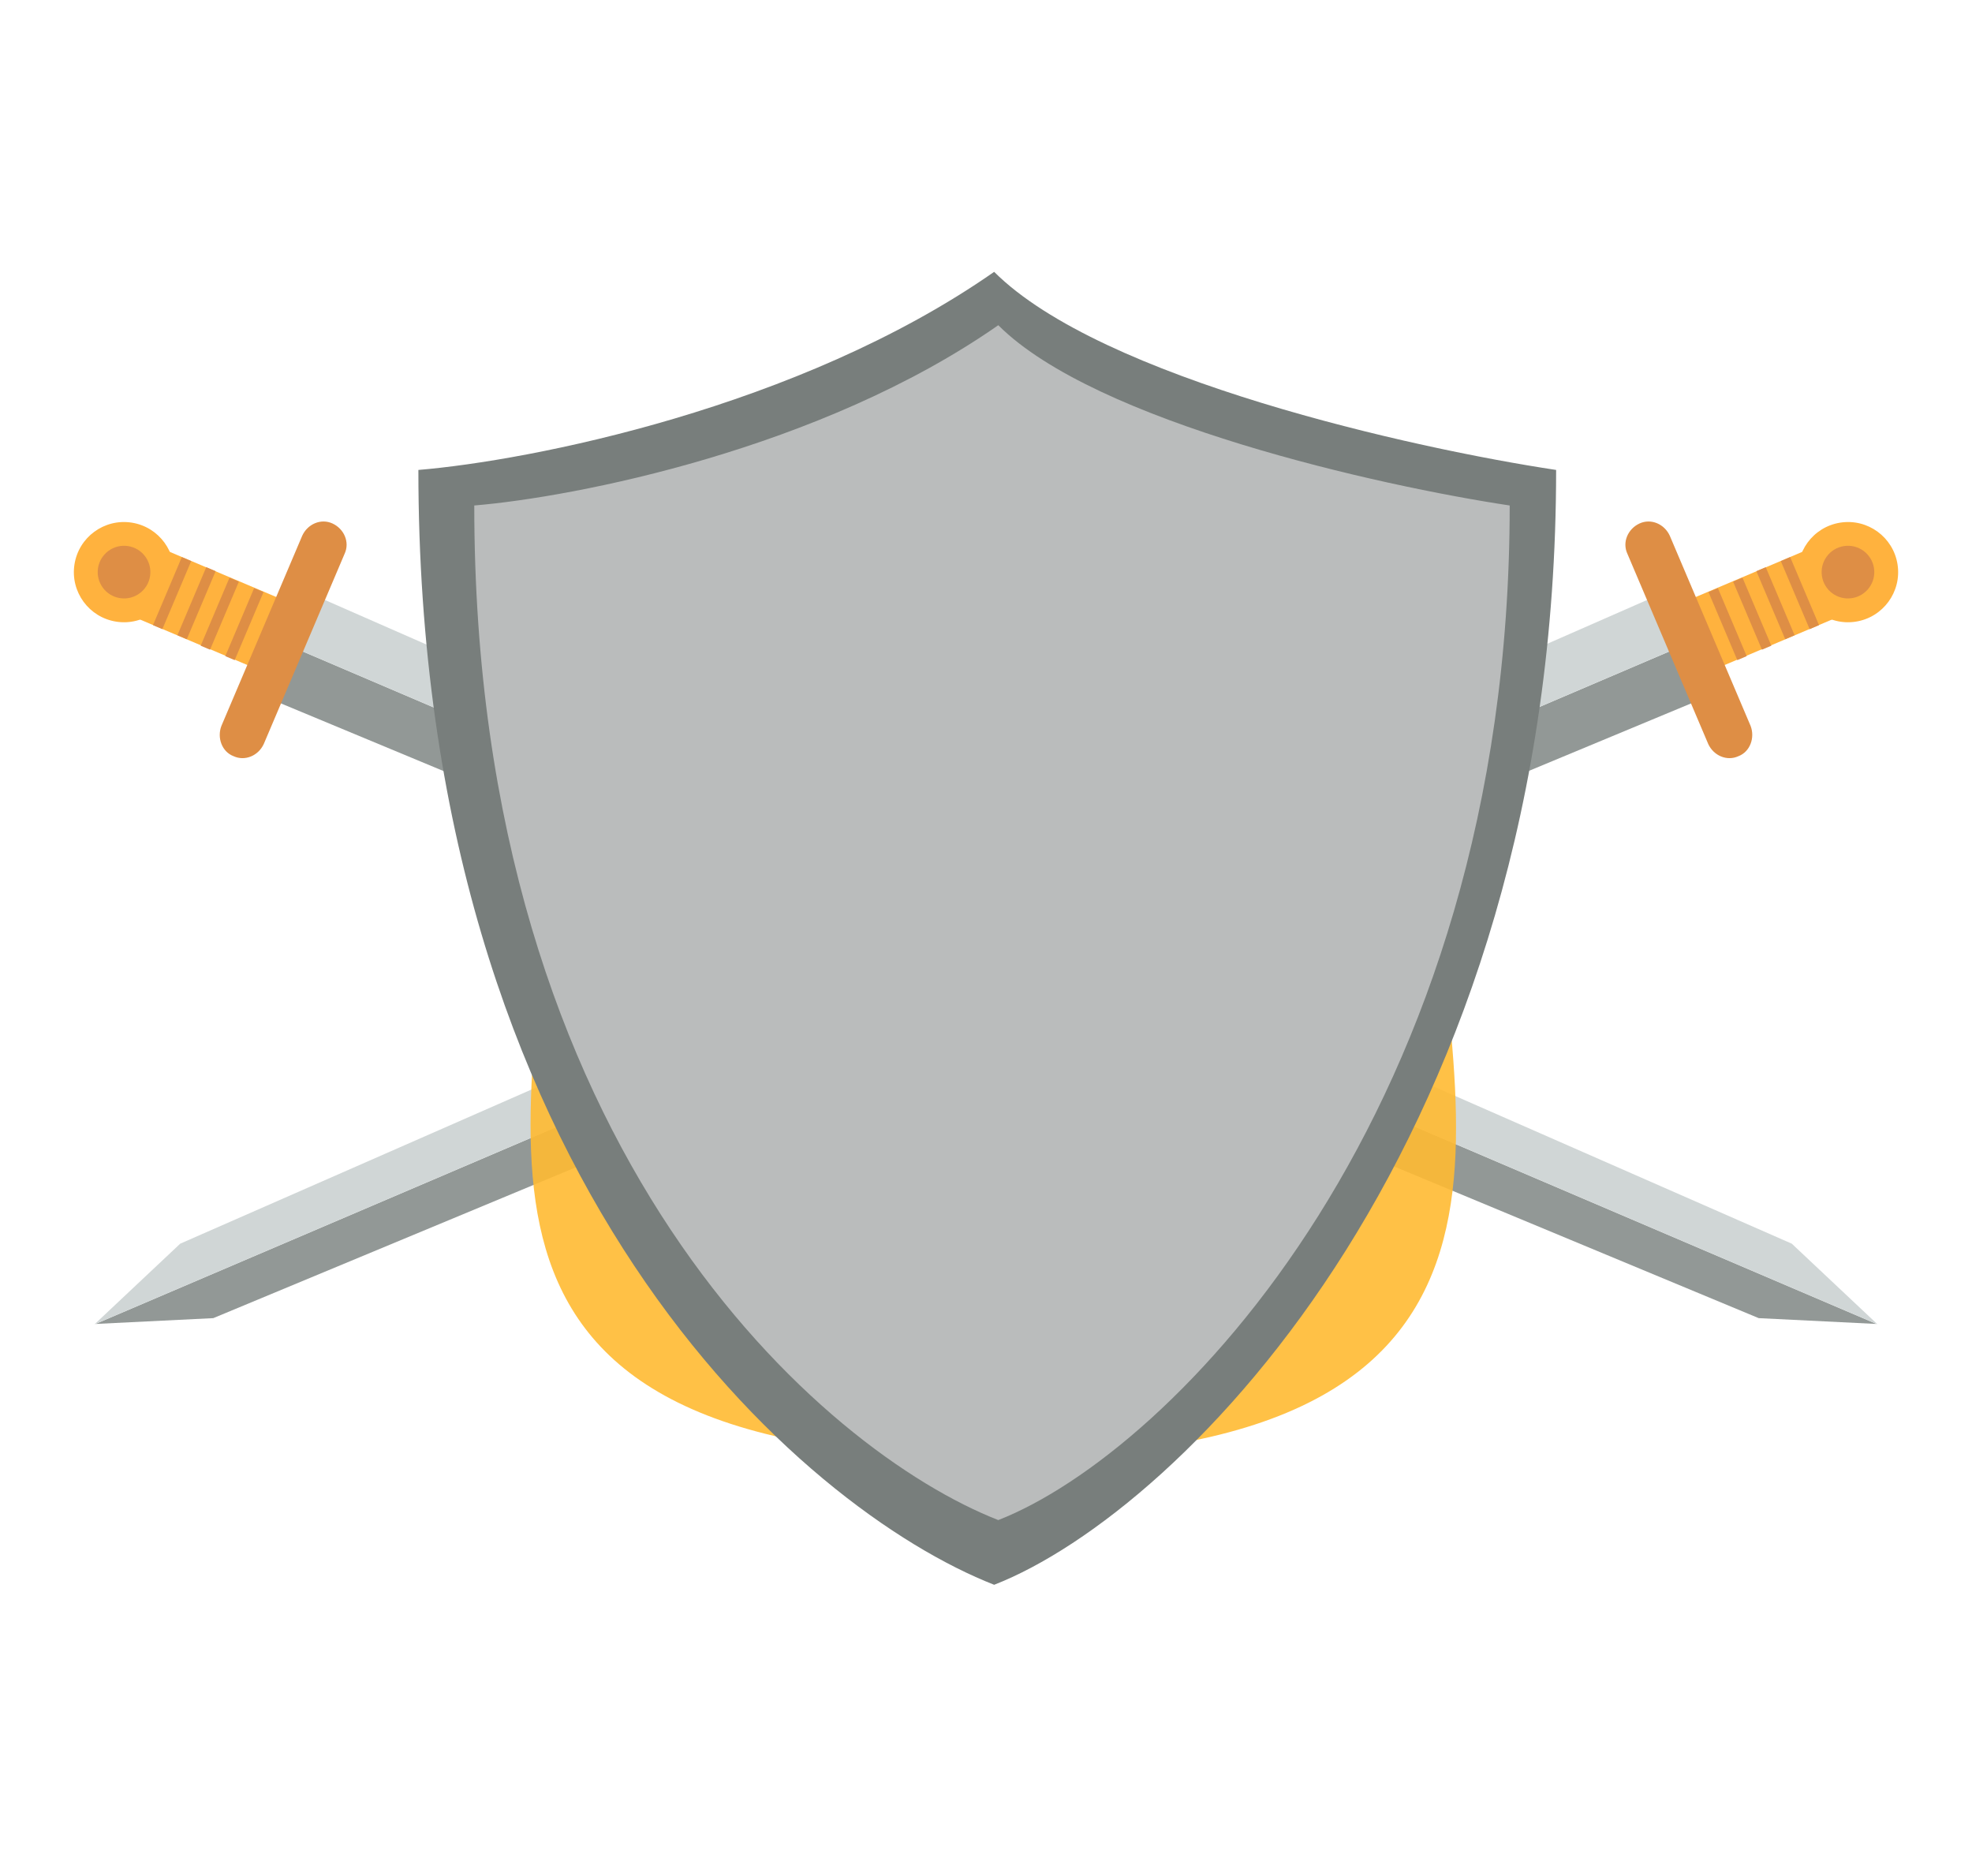 <svg width="740" height="704" viewBox="0 0 740 704" fill="none" xmlns="http://www.w3.org/2000/svg">
    <path d="M106.03 225.002L60.837 205.851L50.019 231.382L95.211 250.533L106.03 225.002Z" fill="#FFB23E"/>
    <path d="M659.962 494.574L103.542 263.148L111.811 243.683L704.143 496.753L659.962 494.574Z" fill="#929896"/>
    <path d="M672.373 466.636L704.555 496.909L111.859 243.682L119.096 223.876L672.373 466.636Z" fill="#D0D6D6"/>
    <path d="M83.076 272.378L113.425 200.972C115.428 196.629 120.424 194.412 124.767 196.415C129.109 198.418 131.326 203.415 129.323 207.757L98.974 279.164C96.972 283.507 91.975 285.724 87.632 283.721C83.239 282.042 81.397 276.771 83.076 272.378Z" fill="#DE8E45"/>
    <path d="M27.94 211.791C26.349 222.053 33.378 231.662 43.641 233.253C53.903 234.844 63.512 227.815 65.103 217.553C66.694 207.291 59.665 197.681 49.403 196.09C39.14 194.499 29.531 201.529 27.94 211.791Z" fill="#FFB23E"/>
    <path d="M98.885 222.153L95.364 220.661L84.545 246.192L88.066 247.684L98.885 222.153Z" fill="#DE8E45"/>
    <path d="M89.644 218.236L86.123 216.743L75.304 242.274L78.826 243.766L89.644 218.236Z" fill="#DE8E45"/>
    <path d="M80.915 214.301L77.394 212.809L66.575 238.34L70.096 239.832L80.915 214.301Z" fill="#DE8E45"/>
    <path d="M71.749 210.521L68.228 209.028L57.409 234.559L60.931 236.052L71.749 210.521Z" fill="#DE8E45"/>
    <path d="M36.783 213.145C35.947 218.537 39.641 223.586 45.033 224.422C50.425 225.258 55.474 221.565 56.31 216.173C57.146 210.781 53.453 205.732 48.061 204.896C42.669 204.06 37.619 207.753 36.783 213.145Z" fill="#DE8E45"/>
    <path d="M633.97 225.002L679.163 205.851L689.982 231.382L644.789 250.533L633.97 225.002Z" fill="#FFB23E"/>
    <path d="M80.038 494.574L636.458 263.148L628.189 243.683L35.858 496.753L80.038 494.574Z" fill="#929896"/>
    <path d="M67.627 466.636L35.446 496.909L628.142 243.682L620.905 223.876L67.627 466.636Z" fill="#D0D6D6"/>
    <path d="M656.925 272.378L626.576 200.972C624.573 196.629 619.576 194.412 615.234 196.415C610.891 198.418 608.674 203.415 610.677 207.757L641.026 279.164C643.029 283.507 648.026 285.724 652.368 283.721C656.761 282.042 658.603 276.771 656.925 272.378Z" fill="#DE8E45"/>
    <path d="M712.06 211.791C713.652 222.053 706.622 231.662 696.36 233.253C686.098 234.844 676.489 227.815 674.898 217.553C673.306 207.291 680.336 197.681 690.598 196.09C700.86 194.499 710.469 201.529 712.06 211.791Z" fill="#FFB23E"/>
    <path d="M641.115 222.153L644.637 220.661L655.455 246.192L651.934 247.684L641.115 222.153Z" fill="#DE8E45"/>
    <path d="M650.356 218.236L653.877 216.743L664.696 242.274L661.175 243.766L650.356 218.236Z" fill="#DE8E45"/>
    <path d="M659.085 214.301L662.607 212.809L673.426 238.34L669.904 239.832L659.085 214.301Z" fill="#DE8E45"/>
    <path d="M668.251 210.521L671.772 209.028L682.591 234.559L679.07 236.052L668.251 210.521Z" fill="#DE8E45"/>
    <path d="M703.217 213.145C704.053 218.537 700.359 223.586 694.967 224.422C689.575 225.258 684.527 221.565 683.691 216.173C682.854 210.781 686.548 205.732 691.94 204.896C697.332 204.06 702.381 207.753 703.217 213.145Z" fill="#DE8E45"/>
    <g filter="url(#filter0_f_1701_158)">
    <path d="M538.115 308.05C538.115 408.711 602.065 546.874 374.294 546.874C146.523 546.874 206.13 417.79 206.13 308.05C206.13 198.309 191.13 156.86 374.691 156.86C538.116 156.86 538.115 203.835 538.115 308.05Z" fill="#FFBA32" fill-opacity="0.9"/>
    </g>
    <path d="M373.063 594.623C301.042 566.391 157 443.206 157 176.326C198.484 172.869 299.774 153.164 373.063 102C413.164 142.101 530.356 168.259 583.94 176.326C583.94 426.958 443.931 566.967 373.063 594.623Z" fill="#787E7C"/>
    <path d="M374.606 570.343C309.062 544.65 177.973 432.543 177.973 189.662C215.727 186.516 307.909 168.583 374.606 122.02C411.102 158.515 517.755 182.321 566.52 189.662C566.52 417.756 439.102 545.174 374.606 570.343Z" fill="#BABCBC"/>
    <defs>
    <filter id="filter0_f_1701_158" x="42.775" y="0.54" width="659.93" height="702.654" filterUnits="userSpaceOnUse" color-interpolation-filters="sRGB">
    <feFlood flood-opacity="0" result="BackgroundImageFix"/>
    <feBlend mode="normal" in="SourceGraphic" in2="BackgroundImageFix" result="shape"/>
    <feGaussianBlur stdDeviation="78.16" result="effect1_foregroundBlur_1701_158"/>
    </filter>
    </defs>
    </svg>
    